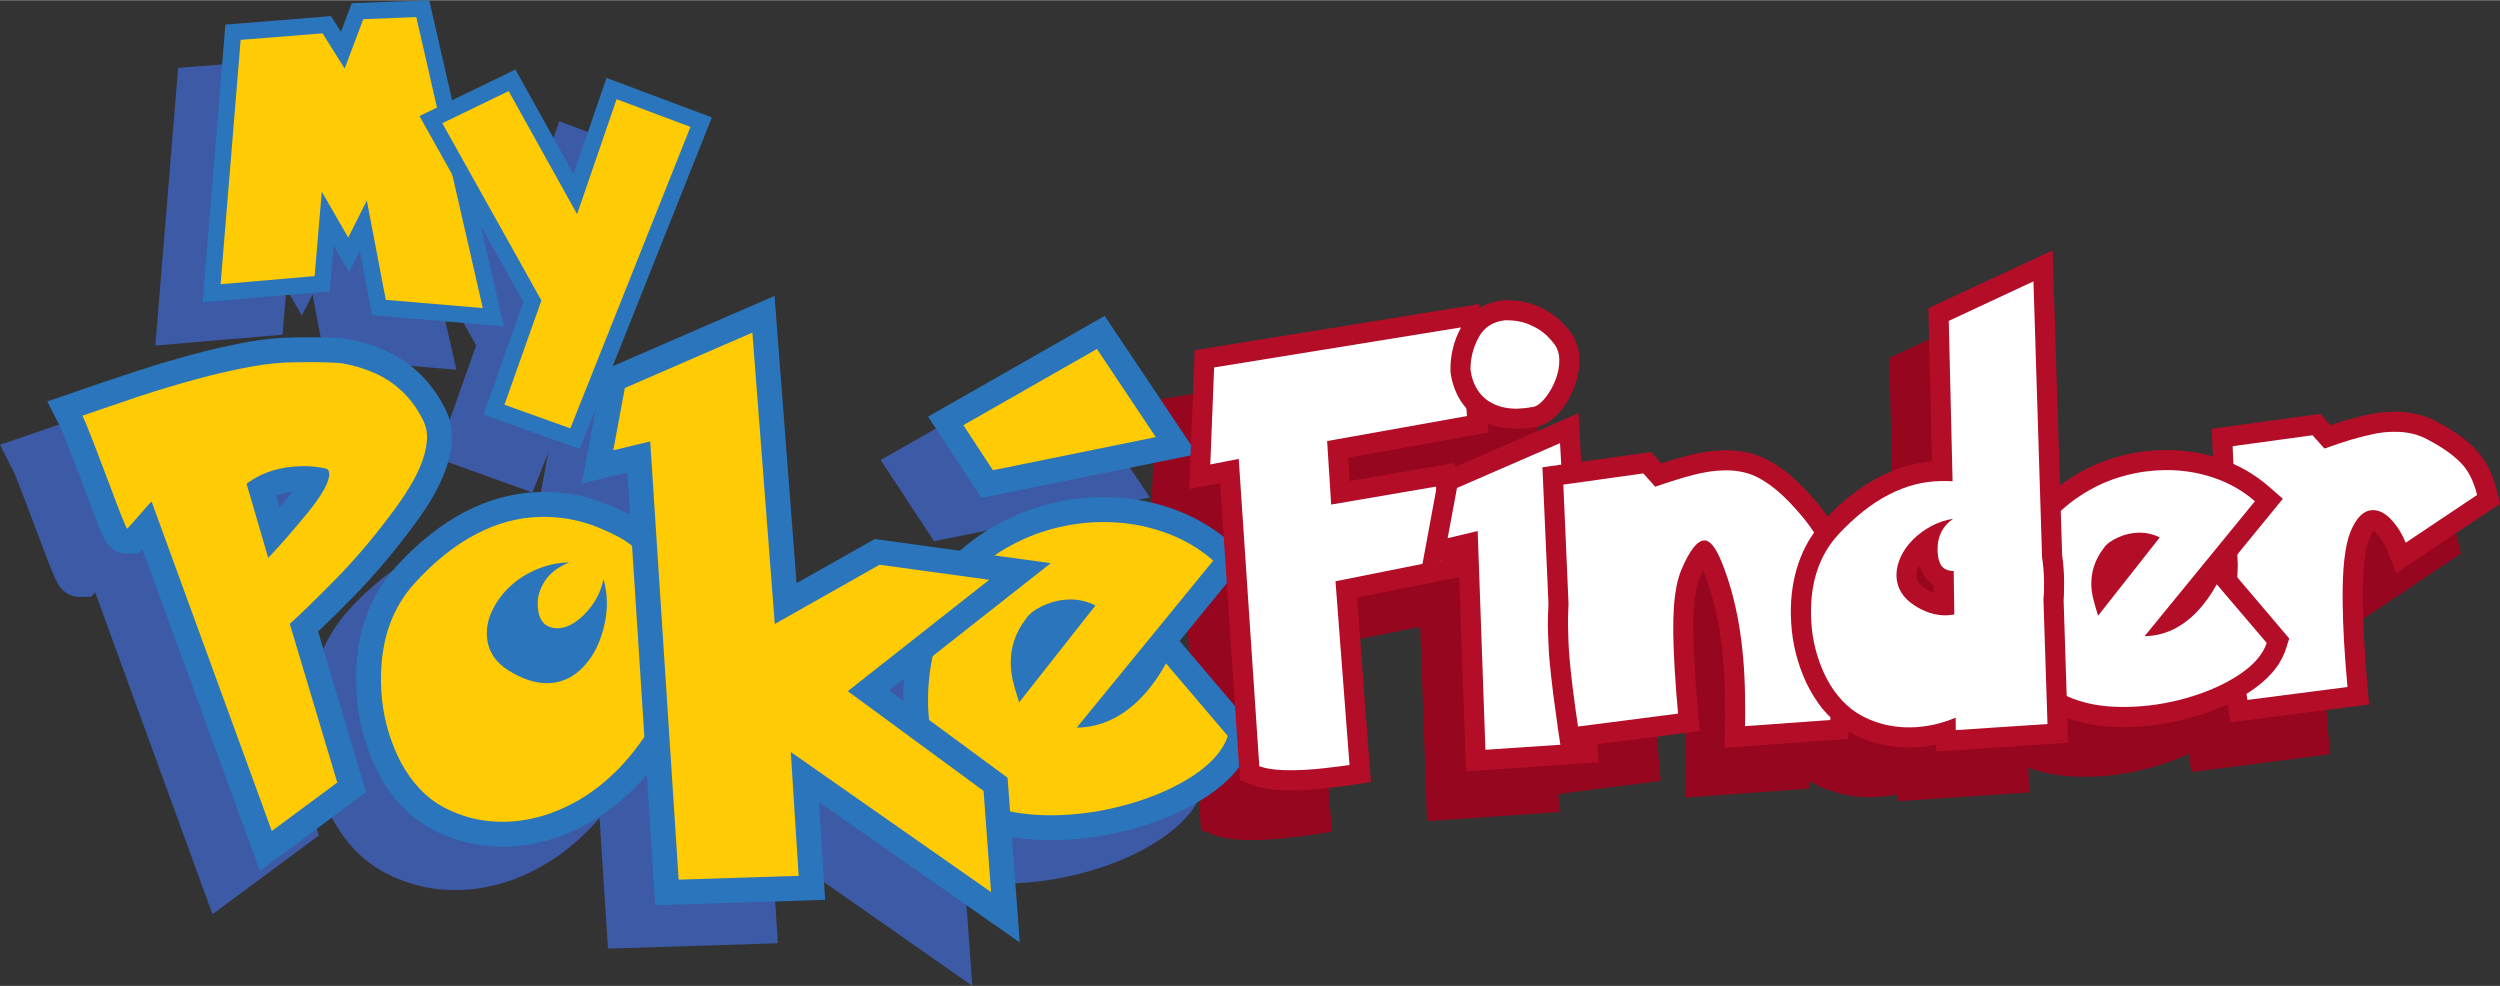 <?xml version="1.0" encoding="UTF-8"?>
<!DOCTYPE svg PUBLIC "-//W3C//DTD SVG 1.0//EN" "http://www.w3.org/TR/2001/REC-SVG-20010904/DTD/svg10.dtd">
<!-- Creator: CorelDRAW 2020 (64 Bit) -->
<svg xmlns="http://www.w3.org/2000/svg" xml:space="preserve" width="900px" height="355px" version="1.0" shape-rendering="geometricPrecision" text-rendering="geometricPrecision" image-rendering="optimizeQuality" fill-rule="evenodd" clip-rule="evenodd"
viewBox="0 0 20309 8007"
 xmlns:xlink="http://www.w3.org/1999/xlink"
 xmlns:xodm="http://www.corel.com/coreldraw/odm/2003">
 <rect x="0" y="0" width="20309" height="8007" fill="#333333" stroke="none"/>
 <g id="Camada_x0020_1">
  <path fill="#3C5AA6" fill-rule="nonzero" d="M1560 541l745 -59 81 127 87 -233 630 -24 605 2650 -1070 -91 -99 -521 -87 172 -125 -218 -32 373 -1033 88 185 -2255 113 -9zm606 220l-471 37 -141 1714 494 -42 85 -1000 304 529 216 -430 209 1092 505 43 -475 -2077 -232 9 -213 568 -281 -443z"/>
  <path fill="#3C5AA6" fill-rule="nonzero" d="M1571 674l664 -53 181 286 151 -401 430 -16 541 2363 -788 -67 -154 -807 -152 301 -214 -373 -59 687 -763 65 163 -1985z"/>
  <path fill="#3C5AA6" fill-rule="nonzero" d="M3151 1231l652 -316 472 849 268 -781 856 321 -1074 2695 -781 -281 324 -914 -845 -1511 128 -62zm542 34l-299 145 766 1369 -276 778 289 104 878 -2203 -345 -129 -373 1088 -640 -1152z"/>
  <path fill="#3C5AA6" fill-rule="nonzero" d="M3209 1351l539 -261 556 1000 321 -934 600 225 -976 2449 -535 -192 300 -846 -805 -1441z"/>
  <path fill="#3C5AA6" fill-rule="nonzero" d="M220 3536l240 -82c93,-32 172,-59 226,-77 71,-23 147,-47 228,-72 64,-19 145,-42 241,-68 85,-24 166,-44 243,-62 89,-20 168,-36 237,-48l0 0c62,-11 124,-20 188,-26l1 0c63,-6 127,-9 192,-10 102,-1 186,-1 253,1 74,2 131,6 170,12l5 1c58,11 111,24 161,39 50,16 101,36 152,59l1 1c54,25 104,53 149,85 45,31 89,68 131,110l2 1c42,43 80,88 113,135l0 1c33,48 63,99 89,154l1 4c14,30 24,62 32,94 7,33 11,67 12,102 1,106 -24,219 -76,340 -46,108 -115,225 -207,350 -84,116 -169,225 -254,327 -86,103 -174,199 -262,289 -83,84 -155,156 -217,216l-71 68 390 1305 -864 640 -953 -2615 -33 36 -88 1c-89,1 -155,-45 -198,-138 -12,-25 -23,-51 -34,-77 -12,-31 -26,-67 -42,-107 -13,-36 -31,-83 -53,-141l-131 -345c-27,-71 -45,-118 -56,-145 -15,-37 -26,-62 -33,-76l-105 -207 220 -75zm370 301l-35 12c54,140 109,282 161,423 40,-31 84,-47 129,-48l144 -3 932 2557 200 -148 -382 -1277 96 -86c38,-33 89,-81 154,-145 60,-58 130,-128 210,-210 79,-79 159,-168 240,-264 79,-95 158,-196 238,-306 73,-100 127,-191 162,-272 30,-70 44,-128 44,-175 0,-6 -1,-12 -3,-18 -1,-5 -2,-10 -4,-15 -17,-35 -35,-67 -55,-96l-1 0c-21,-30 -43,-56 -66,-80 -23,-23 -50,-45 -79,-65 -29,-20 -58,-37 -86,-50 -32,-15 -67,-28 -105,-40 -37,-12 -74,-21 -109,-28 -23,-3 -62,-6 -117,-7 -63,-2 -142,-2 -237,-1 -53,1 -107,3 -160,8 -52,5 -103,12 -154,22l-1 1c-80,14 -153,29 -220,44 -76,17 -151,36 -225,56 -64,18 -142,40 -231,67 -71,22 -144,45 -217,69 -91,30 -162,54 -223,75zm1268 540l28 97 64 -76c15,-19 29,-36 42,-53 -37,5 -73,12 -106,23 -10,3 -19,6 -28,9zm-257 562l-215 -736 111 -84c80,-61 170,-107 268,-138 94,-29 196,-44 307,-46 39,0 77,1 113,5 34,3 70,9 106,16l0 -1c66,12 117,44 154,95l0 1c31,42 47,91 48,147 0,69 -24,147 -72,233 -38,67 -91,142 -158,224l-1 1c-55,67 -113,135 -174,205 -55,63 -104,117 -147,162l-242 252 -98 -336z"/>
  <path fill="#3C5AA6" fill-rule="nonzero" d="M285 3727c165,-56 320,-109 465,-157 145,-49 298,-95 458,-139 161,-44 315,-79 462,-105 114,-21 230,-32 349,-33 198,-3 328,1 390,11 93,17 181,45 264,83 83,39 158,91 224,156 65,65 119,143 162,233 16,37 25,75 26,117 2,153 -80,342 -244,568 -165,227 -331,424 -498,593 -166,170 -291,290 -373,364l385 1289 -531 394 -976 -2675c-3,0 -16,13 -39,39 -23,26 -53,61 -89,102 -38,43 -61,68 -70,78 -4,0 -18,-29 -41,-87 -24,-59 -55,-140 -94,-244 -39,-104 -83,-220 -131,-347 -49,-128 -82,-207 -99,-240zm1334 553l176 603c84,-88 187,-206 311,-356 124,-151 185,-260 185,-327 -1,-26 -11,-41 -34,-45 -62,-12 -122,-19 -182,-18 -181,2 -333,50 -456,143z"/>
  <path fill="#3C5AA6" fill-rule="nonzero" d="M4729 4530c62,32 120,71 172,116 22,20 44,40 65,62l331 -4 -252 103c36,52 68,106 94,163 28,61 51,124 68,190 17,61 30,126 39,193 8,64 13,131 14,200 1,58 -1,111 -4,161 -4,52 -10,105 -19,159 -8,51 -17,100 -29,146 -12,52 -26,99 -40,140 -15,43 -32,86 -52,128 -20,41 -41,78 -64,113l0 0c-46,72 -94,138 -143,198 -49,60 -102,118 -158,172 -55,53 -110,101 -166,143 -56,44 -114,82 -174,116 -57,33 -115,62 -172,86 -58,25 -117,46 -176,62 -60,17 -118,29 -174,38 -56,8 -114,12 -175,13 -72,1 -140,-3 -203,-13 -65,-10 -129,-26 -194,-47 -63,-20 -121,-45 -176,-73 -55,-28 -107,-61 -155,-99l-3 -2c-77,-62 -144,-134 -203,-215l1 -1c-58,-80 -107,-170 -148,-270 -40,-97 -71,-197 -92,-301 -20,-103 -31,-208 -33,-316 -2,-189 23,-360 76,-515 55,-160 139,-302 251,-425 86,-94 175,-178 269,-253l0 0c92,-74 188,-137 287,-189 100,-52 202,-92 305,-119 104,-27 210,-41 317,-43 65,-1 126,2 183,9 61,7 121,18 178,33l0 0c24,7 48,14 72,21l35 -167 61 201 9 4c60,24 120,51 178,82zm42 610c-12,-28 -27,-54 -42,-79 4,18 7,37 10,55 5,37 8,79 9,125 1,64 -5,127 -16,189 -12,64 -29,126 -52,187l0 1c-25,66 -56,126 -93,181 -38,57 -82,107 -132,151 -56,49 -116,87 -181,112 -64,26 -134,39 -208,40 -71,1 -144,-10 -216,-34 -69,-22 -138,-54 -206,-97l0 0c-87,-54 -154,-121 -201,-198 -48,-82 -73,-172 -74,-272 -1,-53 5,-105 17,-154 13,-51 32,-100 57,-147 22,-44 49,-86 80,-127l1 0c31,-41 66,-78 103,-113 39,-35 81,-68 128,-97 44,-28 93,-53 146,-75l0 -1c34,-14 67,-26 102,-36 -69,2 -137,12 -206,30 -73,20 -147,48 -219,86 -73,39 -148,88 -222,148l-1 -1c-72,58 -146,128 -220,209l-1 1c-75,82 -130,176 -167,282 -38,113 -56,239 -55,380 1,83 10,164 25,242 16,77 39,152 69,226 30,72 64,134 103,189l1 0c39,54 81,99 128,137 26,20 55,38 88,56 35,17 74,33 116,47l2 1c39,13 82,23 127,30 47,7 93,11 138,10 37,0 78,-4 121,-10 43,-7 85,-15 125,-27 41,-11 83,-26 126,-44 43,-19 87,-41 131,-66 42,-24 85,-52 128,-85 44,-34 87,-71 129,-112l1 -1c41,-39 82,-85 124,-136 41,-52 81,-107 119,-165l2 -2c13,-18 25,-39 36,-63 11,-23 23,-52 34,-85l0 -1c13,-36 23,-71 31,-103 9,-38 16,-76 22,-115l0 -1c6,-39 11,-79 14,-121 3,-46 5,-89 4,-130 -1,-50 -4,-100 -11,-150 -6,-47 -16,-95 -29,-143 -12,-44 -27,-86 -45,-124zm-546 53c20,-22 37,-44 51,-67 -11,6 -21,13 -30,20 -15,10 -26,22 -33,33 -11,16 -18,30 -22,43l-1 4c11,-9 22,-20 35,-33zm-46 461c-10,1 -20,2 -31,2 -38,0 -74,-4 -108,-14 -37,-10 -71,-25 -102,-45l-10 -7 -5 -4c-50,-39 -88,-91 -112,-156 -4,-12 -8,-25 -12,-37 -9,18 -16,36 -20,52 -4,18 -7,36 -6,51 0,27 6,50 17,69 14,22 36,43 67,62l1 0c41,26 80,45 115,56 32,11 61,16 88,15 23,0 45,-4 66,-13 18,-7 36,-17 52,-31z"/>
  <path fill="#3C5AA6" fill-rule="nonzero" d="M4635 4709c98,51 178,120 240,207 62,88 107,186 137,296 29,109 44,224 46,343 1,99 -5,193 -20,285 -14,92 -35,176 -61,253 -27,77 -58,143 -94,196 -85,130 -175,242 -273,336 -97,94 -196,170 -298,228 -102,58 -203,101 -303,129 -100,28 -199,43 -298,44 -116,1 -227,-15 -332,-50 -105,-35 -195,-81 -269,-139 -123,-100 -220,-235 -291,-406 -70,-170 -106,-351 -109,-542 -4,-330 87,-597 275,-802 160,-175 327,-308 500,-399 172,-90 349,-137 531,-139 107,-1 209,11 308,36 98,25 202,67 311,124zm-117 346c-22,105 -71,197 -147,277 -76,80 -151,121 -225,122 -36,0 -69,-9 -98,-28 -42,-32 -63,-89 -64,-171 -1,-63 19,-125 60,-188 41,-62 106,-111 196,-148 -90,1 -178,20 -261,55 -84,35 -155,80 -215,135 -59,54 -107,116 -141,184 -36,69 -53,137 -52,205 1,127 61,228 180,301 110,69 215,102 313,101 97,-1 182,-35 257,-101 74,-65 131,-149 169,-252 38,-103 57,-204 56,-303 -1,-69 -10,-132 -28,-189z"/>
  <path fill="#3C5AA6" fill-rule="nonzero" d="M9242 5609l575 676 -35 107c-27,83 -73,162 -137,236 -59,68 -133,131 -222,190l0 0c-85,56 -175,105 -271,148 -96,42 -200,80 -310,111 -110,31 -221,55 -333,72 -107,16 -218,25 -332,26 -101,2 -196,-4 -285,-16 -94,-13 -182,-32 -264,-59 -88,-29 -166,-65 -235,-110 -73,-47 -137,-103 -189,-169 -83,-102 -146,-218 -188,-348 -40,-125 -62,-263 -63,-413 -2,-117 7,-231 26,-343 19,-111 49,-223 89,-335l0 -1c40,-111 82,-205 125,-283 48,-88 100,-159 156,-213 57,-55 114,-105 173,-149l1 0c61,-45 124,-86 191,-123 66,-37 132,-68 200,-96 68,-27 138,-50 208,-69 71,-18 142,-33 216,-43 71,-9 145,-15 221,-16 97,-1 193,6 287,20 96,15 188,38 276,68 90,30 175,68 256,114 82,47 158,100 226,160l148 128 -553 678 43 52zm104 746l-239 -281c-23,27 -46,53 -70,79l0 0c-44,47 -92,89 -142,127 -52,38 -106,70 -161,97l-1 1c-57,27 -117,48 -179,63 -60,14 -123,21 -189,22l-433 6 1247 -1526c-58,-33 -120,-60 -187,-83 -69,-24 -139,-41 -208,-52 -72,-11 -145,-16 -221,-15 -56,1 -114,5 -171,13 -56,8 -111,19 -167,33 -54,15 -108,33 -161,54 -53,21 -104,46 -154,73 -50,28 -99,60 -146,95l1 0c-48,36 -93,74 -134,114 -26,25 -54,65 -83,117 -34,62 -68,138 -100,227 -31,87 -55,175 -70,266l0 1c-15,91 -23,180 -21,269 1,109 16,207 44,295 27,82 65,154 117,216l1 2c25,31 56,58 92,82 41,26 88,48 142,65l1 0c60,20 124,34 191,43 72,10 148,14 228,13 89,-1 182,-9 278,-23 92,-14 186,-34 280,-61 93,-26 179,-57 258,-92 79,-35 149,-73 211,-114l0 0c59,-39 105,-78 139,-117l7 -9zm-888 -1321c49,12 98,30 146,53l224 111 -1011 1284 -116 -365c-12,-37 -22,-72 -31,-105 -7,-23 -15,-54 -23,-89l-1 -1c-7,-29 -12,-59 -16,-89 -3,-26 -5,-57 -5,-92 -1,-89 12,-174 39,-256 27,-79 67,-154 119,-224 26,-38 61,-73 103,-104l0 -1c34,-26 77,-50 126,-73l0 0c45,-20 93,-36 144,-48 49,-10 99,-16 150,-17 53,0 104,5 152,16zm-1116 -1406l1248 -711 751 1122 -1753 356 -434 -660 188 -107zm1121 -174l-734 419 47 72 894 -182 -207 -309z"/>
  <path fill="#3C5AA6" fill-rule="nonzero" d="M9088 5739l502 590c-38,116 -131,223 -278,320 -147,97 -322,175 -526,233 -203,58 -407,89 -611,91 -181,3 -342,-19 -484,-66 -142,-45 -252,-116 -330,-212 -135,-165 -203,-378 -206,-638 -3,-205 31,-407 103,-607 72,-200 150,-340 232,-420 98,-96 206,-176 322,-240 116,-65 236,-113 362,-146 125,-33 254,-51 387,-53 174,-2 339,24 496,77 157,53 296,132 414,236l-1109 1357c101,-1 195,-23 284,-66 89,-43 171,-103 245,-181 74,-78 140,-170 197,-275zm-574 -470c-67,-34 -136,-50 -205,-49 -75,1 -146,17 -214,48 -69,31 -117,67 -146,109 -83,110 -124,231 -122,362 0,48 6,93 16,137 10,44 27,104 51,180l620 -787zm-1073 -1465l1085 -619 479 716 -1323 269 -241 -366z"/>
  <path fill="#3C5AA6" fill-rule="nonzero" d="M4611 3317l1297 -563 179 2333 634 -358 1431 196 -1315 1035 964 708 98 1339 -1631 -1141 51 795 -1380 43 -227 -3515 -371 89 172 -918 98 -43zm936 34l-676 294 -18 94 232 -55 233 3604 570 -18 -77 -1217 1622 1135 -22 -305 -1242 -913 983 -774 -352 -48 -1068 603 -185 -2400z"/>
  <path fill="#3C5AA6" fill-rule="nonzero" d="M4692 3502l1035 -450 183 2367 851 -481 891 123 -1149 904 1103 810 60 822 -1626 -1138 64 1006 -976 31 -230 -3559 -301 71 95 -506z"/>
  <path fill="#96061E" fill-rule="nonzero" d="M9749 6637l-154 -2312 -251 49 44 -1127 2313 -375 73 1044 -1138 204 12 189 850 -146 76 920 -867 173 113 1498 -149 24c-35,5 -62,9 -85,12l-121 14c-48,6 -96,10 -142,13 -42,3 -86,5 -133,5 -72,1 -132,-2 -183,-8 -60,-7 -111,-19 -154,-36l-97 -38 -7 -103zm160 -2518l159 2373c35,3 75,4 118,4 32,-1 71,-2 116,-5 39,-3 81,-7 125,-12l44 -5 -113 -1482 865 -173 -22 -273 -856 147 -54 -843 1136 -203 -28 -395 -1695 275 -18 448 211 -41 12 185z"/>
  <path fill="#96061E" fill-rule="nonzero" d="M9913 6626l-167 -2496 -231 45 31 -788 2004 -325 50 719 -1136 204 33 516 852 -146 50 596 -867 173 114 1492c-40,7 -106,15 -200,26 -94,10 -180,16 -258,17 -124,2 -216,-10 -275,-33z"/>
  <path fill="#96061E" fill-rule="nonzero" d="M12507 6606l-914 62 -62 -1746 -294 69 137 -740 1132 -492 162 2835 -161 12zm-600 -287l417 -29 -118 -2045 -543 235 -14 77 194 -46 64 1808zm0 -3478c51,-1 98,3 140,10l0 1c48,8 92,21 131,39 35,15 69,34 102,55 33,22 63,46 88,71 24,23 44,45 60,65 20,26 36,51 48,76l1 2c13,27 22,54 28,82 5,25 8,53 8,82 1,40 -3,79 -10,116 -7,36 -18,73 -34,112l0 1c-14,36 -30,69 -47,98 -17,31 -37,60 -59,87l-2 2c-25,30 -50,55 -75,74 -33,25 -69,42 -106,51l-11 3c-31,5 -59,9 -82,12 -26,3 -50,4 -73,5 -47,0 -92,-3 -133,-11 -46,-9 -88,-21 -127,-39 -41,-19 -78,-42 -111,-69 -33,-28 -62,-60 -87,-97 -24,-35 -43,-74 -58,-115 -15,-39 -25,-81 -31,-125l-1 -9 0 -11c-1,-62 6,-121 20,-178 14,-58 36,-114 65,-167l0 0c36,-65 83,-117 142,-155 58,-37 124,-60 199,-67l5 -1 10 0zm83 332l0 1c-23,-4 -46,-7 -70,-7 -20,3 -37,8 -49,16 -13,8 -24,21 -33,37l1 1c-17,29 -28,59 -36,88 -7,28 -10,56 -11,85 3,17 7,34 13,49 5,15 12,29 21,42l1 1c7,11 16,20 26,29 10,8 22,16 36,22 16,7 33,12 50,16 22,4 46,6 71,5 7,0 20,-1 40,-3l0 0c13,-2 28,-4 44,-6 4,-4 9,-9 14,-15 10,-13 20,-28 30,-45 11,-19 20,-38 28,-58 7,-17 12,-35 16,-54 3,-18 5,-34 5,-49 0,-5 -1,-12 -2,-18l-3 -10c-1,-3 -5,-7 -10,-14 -9,-11 -20,-23 -33,-36l-2 -2c-11,-11 -23,-21 -36,-29 -14,-9 -32,-19 -55,-29 -17,-8 -36,-13 -56,-17z"/>
  <path fill="#96061E" fill-rule="nonzero" d="M12496 6442l-746 51 -63 -1777 -244 58 75 -408 838 -364 140 2440zm-587 -3438c78,-1 146,11 203,36 58,26 104,56 141,93 37,36 63,68 76,96 14,30 21,62 21,97 1,55 -10,110 -32,166 -23,56 -51,104 -83,144 -33,40 -64,64 -93,71 -58,10 -101,14 -130,14 -73,1 -136,-10 -191,-35 -54,-25 -98,-61 -130,-109 -33,-48 -53,-105 -62,-170 -1,-94 21,-182 66,-265 44,-82 116,-128 214,-138z"/>
  <path fill="#96061E" fill-rule="nonzero" d="M19897 4558l-747 500 -75 -186c-13,-30 -26,-56 -39,-77 -13,-21 -29,-41 -47,-60 -8,-9 -16,-16 -22,-21 -12,14 -25,37 -38,69 -17,41 -30,102 -39,183l0 1c-10,92 -15,203 -13,332 1,92 5,196 12,312 6,115 15,234 26,357l14 157 -1127 145 -24 -158c-25,-168 -45,-332 -60,-493 -14,-156 -22,-303 -24,-441 0,-24 0,-53 1,-85 1,-32 2,-66 3,-99l-48 -1109 883 -121 81 91 10 -3 0 1c48,-16 83,-27 108,-35 27,-8 61,-17 102,-28 41,-10 74,-18 97,-23 33,-6 65,-11 97,-15 32,-3 65,-5 100,-6 137,-2 260,29 368,91 59,31 112,63 160,98 50,35 93,71 130,109 43,42 80,94 110,153 29,56 52,118 69,187l27 111 -95 63zm-615 19l329 -221 -5 -10c-14,-28 -31,-52 -50,-71l-1 -1c-25,-24 -54,-49 -88,-73 -36,-26 -78,-51 -125,-77l-5 -3c-57,-33 -126,-50 -205,-49 -20,1 -43,2 -68,5 -22,2 -44,6 -67,11l-2 0c-34,7 -60,13 -81,18 -20,6 -50,14 -88,26 -42,12 -75,22 -100,31l0 0c-47,16 -82,28 -105,36l-104 37 -112 -125 -416 57 36 826 0 7c-2,41 -3,74 -4,100 -1,29 -1,54 0,73 1,129 9,268 22,416 9,98 21,203 36,315l498 -64c-6,-75 -11,-146 -15,-212 -6,-113 -10,-222 -11,-326 -2,-146 2,-270 14,-372 12,-112 33,-203 62,-273l0 -1c33,-78 72,-140 119,-185 61,-58 132,-88 211,-89 53,-1 104,11 152,36 42,22 81,52 118,92 19,20 38,42 55,66z"/>
  <path fill="#96061E" fill-rule="nonzero" d="M19806 4423l-580 388c-30,-74 -69,-136 -118,-188 -48,-52 -98,-78 -149,-77 -73,1 -133,59 -181,174 -46,112 -68,305 -64,581 2,193 15,421 39,682l-813 105c-52,-341 -79,-645 -83,-912 0,-44 1,-105 5,-182l-43 -967 650 -89 97 107c76,-27 148,-51 213,-70 65,-20 127,-36 184,-47 57,-12 113,-18 167,-19 109,-1 206,23 289,71 106,57 190,117 252,179 62,62 107,150 135,264z"/>
  <path fill="#96061E" fill-rule="nonzero" d="M17816 5043l464 546 -28 87c-22,67 -59,131 -111,190 -47,55 -107,106 -179,154l0 0c-69,45 -142,85 -219,119l0 0c-81,35 -164,65 -251,90l0 0c-90,25 -179,45 -268,58 -87,13 -177,20 -268,21 -82,1 -159,-3 -231,-13 -76,-10 -147,-26 -213,-48 -71,-23 -134,-52 -190,-88 -59,-38 -110,-84 -153,-137 -67,-82 -117,-176 -151,-281 -33,-101 -50,-212 -52,-334 -1,-94 6,-186 22,-276 15,-90 39,-181 72,-271l0 -1c32,-89 66,-166 100,-229 39,-71 81,-128 127,-172 45,-44 92,-85 139,-120 48,-36 100,-69 155,-99 53,-30 107,-56 162,-78 55,-22 111,-41 168,-56 57,-15 115,-26 174,-34 58,-8 117,-12 179,-13 79,-1 156,4 232,16 77,12 152,30 223,54 72,25 141,56 207,93 66,38 127,81 183,129l119 104 -447 547 35 42zm84 603l-194 -228c-18,22 -36,44 -56,64l0 1c-36,37 -74,72 -115,102 -41,31 -85,57 -130,79l-1 0c-46,22 -94,39 -144,51 -48,11 -99,17 -153,18l-349 4 1006 -1232c-46,-26 -96,-49 -150,-67 -56,-19 -112,-33 -168,-42 -58,-9 -118,-13 -179,-12 -45,1 -92,4 -138,11 -45,6 -90,15 -135,26 -44,12 -87,26 -130,43 -42,18 -84,38 -124,60 -39,22 -78,47 -118,76 -38,29 -75,60 -108,92 -21,21 -43,53 -67,95 -27,50 -54,111 -80,183 -26,70 -45,142 -57,215l0 1c-13,73 -18,146 -17,217 1,88 13,168 36,238 21,67 52,125 94,175l1 2c20,25 45,47 74,66 33,21 72,38 115,52l0 0c49,16 101,28 155,35 58,8 120,12 184,11 72,-1 147,-7 224,-19 76,-11 152,-27 227,-49 77,-22 147,-47 208,-74l0 0c64,-29 121,-59 171,-92l0 -1c47,-31 85,-63 112,-94l6 -7zm-717 -1067c39,9 78,23 117,43l181 89 -817 1037 -93 -295c-9,-29 -18,-58 -26,-84 -8,-29 -14,-53 -19,-72 -5,-23 -9,-48 -12,-73 -3,-21 -4,-46 -5,-74 -1,-72 10,-141 32,-207 22,-64 54,-124 96,-181 21,-31 49,-59 83,-84l0 -1c29,-21 63,-41 102,-59 36,-16 75,-29 116,-38 40,-9 81,-14 122,-14 42,-1 83,4 123,13z"/>
  <path fill="#96061E" fill-rule="nonzero" d="M17691 5148l406 477c-31,93 -106,180 -225,259 -119,78 -260,141 -424,188 -165,46 -330,71 -494,73 -146,2 -276,-16 -391,-53 -115,-37 -204,-94 -266,-172 -110,-133 -165,-305 -168,-515 -2,-165 26,-329 84,-490 59,-162 121,-275 187,-340 80,-77 167,-142 260,-194 94,-52 191,-91 293,-118 101,-26 205,-41 313,-42 140,-2 273,19 400,62 127,43 239,107 335,190l-896 1097c81,-1 157,-19 229,-53 72,-35 138,-84 198,-147 60,-63 113,-137 159,-222zm-463 -380c-55,-27 -110,-40 -166,-39 -60,1 -118,13 -173,38 -55,25 -95,55 -117,88 -68,90 -101,187 -100,293 1,39 5,76 14,111 8,35 22,84 41,145l501 -636z"/>
  <path fill="#96061E" fill-rule="nonzero" d="M13179 4167l71 -23c52,-16 103,-31 153,-44 52,-13 101,-23 147,-29 48,-7 96,-11 145,-11 68,-1 132,6 192,20 61,14 119,37 174,67 61,34 122,78 184,133 59,51 120,114 183,188 65,75 117,148 158,219 44,76 76,150 94,223l0 0c31,121 56,236 72,345 17,110 27,212 28,307 0,52 0,103 -3,153 -3,52 -7,105 -12,159l0 0c-5,48 -13,109 -22,183 -10,77 -20,149 -30,217l-19 131 -1001 72 3 -178c1,-29 1,-64 1,-104l-1 -130c-3,-206 -19,-397 -50,-575 -30,-167 -72,-320 -127,-457 -8,18 -17,38 -27,60l1 1c-7,17 -13,32 -17,46 -5,19 -10,37 -14,56l1 0c-5,25 -9,48 -12,69 -2,21 -5,47 -7,79 -2,33 -4,64 -4,93 -1,35 -1,73 0,113 1,79 4,174 11,285 6,111 15,227 26,349l14 157 -1127 145 -24 -158 -20 -147c-9,-62 -16,-113 -20,-147l0 0c-7,-54 -12,-101 -17,-141 -3,-33 -8,-78 -13,-132l0 -1c-3,-37 -6,-81 -8,-133 -2,-43 -4,-91 -5,-143 0,-23 0,-50 1,-81 1,-33 2,-65 4,-99l-49 -1107 883 -123 83 93zm167 289c-51,16 -105,34 -163,54l-103 36 -111 -124 -417 58 37 824 -1 7c-2,41 -3,74 -4,99 0,29 0,52 0,70 0,42 2,86 4,131 2,36 4,78 8,123l0 0c2,28 6,68 12,124l0 0c6,49 11,94 16,135l1 1c7,54 12,95 16,127l498 -64c-6,-73 -11,-141 -14,-203 -7,-108 -11,-208 -12,-301 0,-43 0,-84 1,-122 0,-44 2,-80 4,-109 2,-30 5,-63 10,-98 4,-35 9,-64 13,-89l1 -1c6,-31 13,-59 21,-85 8,-30 17,-56 26,-78l2 -2c39,-93 79,-166 119,-217 63,-81 135,-122 217,-123 74,-1 140,32 196,101 32,39 63,95 94,167l1 2c66,161 116,340 150,535 33,190 51,399 54,627l1 64 385 -27 11 -83c8,-60 15,-119 21,-175 5,-49 9,-96 11,-141 2,-47 3,-91 3,-133 -1,-79 -9,-167 -24,-261 -15,-97 -37,-202 -67,-315l0 -1c-11,-43 -31,-89 -59,-138 -31,-54 -73,-111 -124,-170 -51,-61 -102,-112 -151,-155 -45,-40 -87,-71 -125,-92l-2 -1c-27,-16 -57,-27 -90,-35 -36,-8 -74,-12 -114,-12 -31,1 -66,3 -103,9 -37,5 -75,12 -111,22 -38,9 -85,23 -138,39z"/>
  <path fill="#96061E" fill-rule="nonzero" d="M13129 4356c121,-42 227,-75 315,-98 88,-22 172,-34 253,-35 108,-1 203,21 285,68 99,54 207,149 322,283 116,135 188,260 217,375 61,235 93,440 96,615 1,93 -4,190 -15,293 -11,102 -28,234 -51,394l-692 50c1,-55 1,-134 0,-238 -5,-433 -69,-801 -193,-1103 -47,-113 -93,-169 -137,-168 -58,0 -120,80 -188,240 -16,39 -29,84 -39,134 -10,49 -17,105 -21,167 -4,62 -6,135 -5,219 3,170 15,386 39,647l-813 105c-14,-97 -28,-194 -40,-290 -12,-96 -22,-185 -29,-267 -7,-82 -11,-170 -12,-265 -1,-41 1,-100 4,-178l-42 -965 649 -91 97 108z"/>
  <path fill="#96061E" fill-rule="nonzero" d="M15407 4483c11,-3 21,-7 32,-10 -54,2 -109,10 -163,24l-1 0c-58,16 -117,39 -177,70 -60,32 -121,72 -180,119 -62,49 -122,105 -181,169 -61,66 -105,142 -135,228 -31,91 -46,193 -44,307 1,67 7,132 20,195 13,62 31,123 56,183 23,58 51,108 83,152 30,43 65,80 104,111 20,16 45,31 72,46 29,15 60,28 93,39l0 0c31,11 65,18 102,24 38,5 76,8 113,7 49,0 100,-6 152,-17 52,-11 103,-28 153,-49l224 -95 2 172 416 -27 -28 -871 1 -10c1,-14 2,-30 3,-47 1,-22 1,-47 0,-75 0,-28 -1,-58 -4,-92 -3,-32 -6,-58 -9,-80l-2 -10 -15 -504 -453 310c-19,13 -33,28 -42,44 -9,19 -13,41 -13,69l1 12 128 -2 9 656 -138 24c-16,3 -32,5 -47,7 -15,1 -30,2 -46,2 -60,1 -120,-8 -180,-27 -56,-18 -112,-45 -166,-80l0 0c-69,-44 -123,-98 -160,-160 -40,-66 -60,-139 -61,-218 0,-38 4,-75 12,-112 8,-36 20,-72 37,-107 16,-36 34,-69 55,-99l1 1c21,-31 45,-60 72,-88l0 0c27,-27 57,-53 89,-77 30,-23 64,-44 100,-64l2 -1c36,-19 74,-36 113,-49zm-132 506l-3 6c-7,15 -12,29 -15,44 -3,12 -5,25 -4,36 0,20 5,38 14,54 11,18 30,36 56,53l2 1c23,16 46,28 68,37l0 -60c-6,-4 -13,-8 -19,-12 -42,-33 -73,-78 -92,-135 -3,-7 -5,-16 -7,-24zm436 -559l381 -51 -45 -1438 -368 171 32 1318zm-266 -1570l913 -425 77 2480c5,33 9,65 11,96 3,30 4,68 5,113 0,34 0,64 -1,88l0 1c0,25 -2,46 -3,63l37 1160 -1074 71 -1 -55c-66,14 -134,21 -204,22 -58,1 -113,-3 -164,-10 -52,-8 -105,-21 -157,-38l0 1c-51,-17 -98,-37 -142,-60 -43,-22 -85,-49 -125,-80l-2 -2c-61,-50 -115,-107 -163,-174 -47,-65 -87,-138 -120,-219 -32,-78 -57,-159 -74,-243 -17,-83 -26,-168 -27,-255 -2,-153 19,-291 61,-416 45,-130 113,-245 204,-344l1 -1c71,-76 143,-144 217,-203 76,-60 153,-110 232,-152 80,-42 163,-74 247,-96 61,-17 122,-27 185,-32l-30 -1245 97 -45z"/>
  <path fill="#96061E" fill-rule="nonzero" d="M15549 4617c-60,8 -120,28 -179,60 -59,32 -108,69 -150,111 -42,43 -74,89 -97,139 -23,51 -34,101 -34,150 2,100 50,181 146,243 84,55 170,82 256,81 17,0 40,-3 68,-8l-5 -352c-29,0 -56,-7 -79,-22 -34,-27 -51,-77 -52,-152 -1,-108 41,-192 126,-250zm-35 -1609l688 -320 70 2242c9,58 15,123 16,196 0,64 -1,111 -5,142l33 1015 -745 50 -1 -102c-121,52 -243,78 -367,80 -95,1 -184,-12 -268,-40 -84,-28 -156,-65 -217,-113 -100,-81 -178,-189 -235,-328 -57,-138 -86,-284 -88,-438 -4,-266 70,-482 221,-648 131,-140 266,-248 406,-321 140,-74 284,-111 430,-113 42,-1 72,0 93,2l-31 -1304z"/>
  <path fill="#2A75BB" fill-rule="nonzero" d="M1945 189l744 -60 81 128 87 -233 630 -24 606 2650 -1071 -92 -99 -520 -87 172 -125 -218 -32 373 -1033 88 185 -2255 114 -9zm605 220l-471 37 -141 1714 494 -42 85 -1000 304 529 217 -430 208 1092 505 43 -475 -2077 -232 9 -213 568 -281 -443z"/>
  <path fill="#FFCB05" fill-rule="nonzero" d="M1955 322l665 -53 180 286 151 -401 431 -17 540 2364 -788 -67 -154 -807 -151 301 -215 -373 -58 686 -764 66 163 -1985z"/>
  <path fill="#2A75BB" fill-rule="nonzero" d="M3535 879l652 -316 472 848 268 -780 856 321 -1074 2694 -781 -280 324 -914 -844 -1511 127 -62zm542 34l-299 145 766 1369 -276 778 289 104 878 -2203 -344 -129 -374 1087 -640 -1151z"/>
  <path fill="#FFCB05" fill-rule="nonzero" d="M3593 999l539 -261 556 1000 321 -934 600 225 -976 2449 -535 -192 300 -847 -805 -1440z"/>
  <path fill="#2A75BB" fill-rule="nonzero" d="M604 3184l240 -83c43,-14 113,-38 226,-75 88,-29 164,-53 228,-73 64,-19 145,-42 242,-69 85,-23 165,-43 242,-61 78,-17 157,-33 236,-48 62,-11 125,-20 190,-26 62,-6 127,-9 192,-10 103,-1 187,-1 253,1 74,2 131,6 171,12l4 1c58,11 112,24 161,39 50,16 101,36 152,59l2 1c51,24 101,52 148,85l0 -1c46,32 90,69 132,111l1 1c41,41 79,87 113,136 34,48 63,99 89,154l1 3c14,31 25,62 32,95l0 1c7,32 11,66 12,101 1,106 -24,219 -76,339 -46,109 -115,226 -206,351 -84,116 -169,225 -255,327 -86,103 -173,199 -262,289 -82,84 -155,156 -217,216l-71 68 390 1305 -863 640 -954 -2614 -32 35 -89 1c-89,1 -155,-45 -198,-138 -12,-25 -23,-51 -33,-77l0 0c-20,-52 -35,-87 -42,-107 -14,-36 -32,-83 -53,-142l-131 -344c-28,-72 -46,-118 -57,-145 -15,-37 -26,-62 -33,-76l-105 -207 220 -75zm370 301l-35 12c55,140 109,282 161,423 40,-32 84,-48 129,-48l144 -3 932 2557 200 -149 -381 -1276 96 -86c37,-33 88,-81 153,-145 61,-59 131,-129 210,-210 79,-80 159,-168 240,-264 79,-95 159,-197 238,-306 73,-100 127,-191 162,-273 30,-69 44,-127 44,-174 0,-6 -1,-12 -2,-18 -1,-5 -3,-10 -5,-15 -17,-35 -35,-67 -56,-97 -19,-28 -41,-54 -65,-79 -24,-23 -50,-45 -79,-65l0 -1c-27,-19 -56,-35 -87,-50 -32,-14 -67,-28 -104,-39 -38,-12 -74,-21 -109,-28 -23,-3 -62,-6 -118,-7 -63,-2 -142,-2 -237,-1 -53,0 -106,3 -159,8l-1 0c-51,5 -102,12 -154,22l-1 0c-69,12 -142,27 -219,45 -76,17 -151,36 -225,56 -65,18 -143,40 -232,67 -88,27 -160,49 -217,68l-223 76zm1268 540l29 97 63 -76c15,-19 29,-37 42,-53 -37,4 -72,12 -106,23 -10,3 -19,6 -28,9zm-257 562l-215 -737 111 -84c80,-60 170,-106 268,-137 94,-29 197,-45 308,-46 38,0 76,1 112,5 35,3 70,9 106,16l0 -1c66,12 117,43 154,95l0 0c32,43 47,92 48,148 1,69 -23,147 -72,233 -38,67 -91,142 -158,224l0 1c-56,67 -114,135 -175,205 -55,63 -104,117 -147,162l-241 251 -99 -335z"/>
  <path fill="#FFCB05" fill-rule="nonzero" d="M670 3375c164,-56 319,-110 464,-158 145,-48 298,-94 459,-138 160,-44 314,-79 462,-105 113,-21 229,-32 348,-33 198,-3 328,1 390,11 93,17 181,45 264,83 83,38 158,91 224,156 65,65 119,143 162,233 16,37 25,75 26,116 2,154 -80,343 -244,569 -165,227 -331,424 -497,593 -167,169 -291,290 -374,364l386 1289 -532 394 -976 -2675c-3,0 -16,12 -39,39 -22,26 -53,60 -89,102 -37,43 -61,68 -70,78 -4,0 -18,-29 -41,-88 -24,-58 -55,-140 -93,-243 -39,-104 -84,-220 -132,-347 -49,-128 -82,-207 -98,-240zm1333 553l176 602c84,-87 188,-206 312,-356 123,-150 185,-260 184,-326 -1,-26 -11,-41 -34,-45 -61,-13 -122,-19 -182,-18 -180,2 -332,50 -456,143z"/>
  <path fill="#2A75BB" fill-rule="nonzero" d="M5113 4178c63,32 120,71 172,116 23,19 44,40 65,62l80 99c36,52 67,106 93,163 28,61 51,124 69,189 16,62 29,126 38,194 9,64 13,130 14,199 1,59 0,112 -4,161 -3,53 -10,106 -18,159 -9,52 -18,101 -29,147 -13,52 -26,99 -40,139 -16,44 -33,87 -53,129 -20,41 -41,78 -64,113l0 0c-44,68 -92,134 -144,198 -50,62 -103,120 -157,172 -55,53 -110,101 -165,143 -57,43 -114,82 -174,116l0 0c-56,32 -113,61 -173,86 -58,25 -116,45 -176,62 -60,17 -118,29 -174,37 -56,9 -114,13 -175,14 -72,1 -140,-4 -203,-13 -64,-10 -129,-26 -194,-47 -62,-20 -121,-45 -176,-73 -55,-28 -107,-62 -155,-99l-3 -2c-77,-62 -144,-134 -202,-215 -57,-79 -106,-169 -148,-271 -40,-97 -70,-197 -91,-301 -21,-103 -32,-208 -33,-316 -3,-189 22,-360 75,-515 55,-160 139,-302 252,-425 87,-96 176,-180 268,-253 92,-74 188,-137 287,-189 100,-52 202,-92 305,-119 104,-27 210,-42 317,-43 65,-1 126,2 183,9 61,7 121,18 178,32l1 1c23,6 47,13 71,21l97 34 8 3c61,25 120,52 178,83zm43 610c-13,-28 -27,-54 -43,-79 4,18 7,36 10,55 5,37 8,79 9,125 1,63 -5,127 -16,189 -12,64 -29,126 -51,186l-1 2c-25,65 -56,126 -93,181 -38,56 -82,107 -132,151 -55,49 -116,87 -180,112 -65,26 -135,39 -209,40 -71,1 -143,-10 -216,-34 -69,-22 -138,-55 -206,-97l0 0c-87,-54 -154,-121 -200,-198 -49,-82 -74,-172 -75,-272 -1,-53 5,-105 18,-155 12,-50 31,-99 56,-146 22,-43 49,-85 81,-127 31,-40 65,-78 104,-113 38,-35 81,-68 127,-97 44,-28 93,-53 146,-75l1 -1c33,-14 67,-26 101,-36 -68,2 -137,12 -205,30 -74,19 -147,48 -220,86 -73,39 -147,88 -222,147 -75,60 -148,130 -221,209l-1 1c-74,81 -130,175 -166,282 -39,113 -57,239 -55,380 1,83 9,163 25,242 15,77 38,152 69,226 28,70 63,132 103,189 39,54 81,99 128,137 26,20 55,38 89,55 34,18 73,34 115,48l2 1c39,13 82,23 127,30 48,7 94,10 138,10 37,-1 78,-4 122,-10 42,-7 84,-15 124,-27 41,-11 83,-26 126,-44 41,-18 85,-40 130,-66l1 0c43,-24 85,-53 128,-85 44,-34 87,-71 130,-112l0 -1c43,-42 85,-87 125,-136 39,-48 78,-103 118,-165l3 -2c12,-18 24,-39 36,-63 11,-24 22,-52 33,-85l0 -1c13,-36 23,-71 31,-103 9,-38 16,-76 23,-115l0 -1c6,-39 10,-79 13,-121 3,-46 5,-89 4,-130 0,-50 -4,-100 -11,-150 -6,-47 -16,-95 -29,-143 -12,-44 -26,-86 -44,-124z"/>
  <path fill="#FFCB05" fill-rule="nonzero" d="M5019 4357c98,51 178,120 240,207 62,87 108,186 137,296 29,109 45,224 46,343 2,99 -5,193 -20,285 -14,92 -35,176 -61,253 -26,77 -58,143 -94,196 -85,129 -175,242 -272,336 -98,94 -197,170 -299,228 -102,58 -203,101 -303,129 -100,28 -199,43 -298,44 -116,1 -227,-15 -331,-50 -106,-35 -195,-81 -269,-139 -124,-100 -220,-235 -291,-406 -70,-171 -107,-351 -109,-542 -5,-330 87,-597 274,-802 160,-176 327,-309 500,-399 172,-90 350,-137 531,-139 107,-1 209,11 308,36 99,25 203,67 311,124zm-116 346c-22,105 -71,197 -147,277 -76,80 -152,121 -226,122 -36,0 -69,-9 -98,-28 -42,-32 -63,-89 -64,-171 -1,-63 20,-126 60,-188 41,-62 106,-111 196,-148 -90,1 -177,20 -261,55 -83,35 -155,80 -214,135 -60,54 -107,116 -142,184 -36,69 -53,137 -52,205 1,127 61,228 180,301 110,69 215,102 313,101 97,-1 183,-35 258,-101 74,-66 130,-150 168,-252 38,-103 57,-204 56,-303 -1,-69 -10,-132 -27,-189z"/>
  <path fill="#2A75BB" fill-rule="nonzero" d="M9627 5257l575 676 -36 107c-27,83 -73,162 -137,236 -59,68 -133,131 -221,190l-1 0c-85,56 -175,105 -271,148 -96,42 -200,79 -310,111 -110,31 -221,55 -332,72 -108,16 -219,25 -332,26 -102,1 -197,-4 -286,-16 -94,-13 -182,-33 -263,-59 -88,-29 -167,-66 -236,-110 -73,-47 -136,-103 -189,-169 -83,-102 -146,-218 -188,-348 -40,-125 -61,-263 -63,-413 -2,-117 7,-231 26,-343 19,-111 49,-223 89,-335l0 -1c40,-111 82,-205 125,-284 48,-87 100,-158 156,-212 57,-56 115,-105 173,-149 60,-44 123,-85 192,-123 66,-37 133,-69 200,-96 68,-27 138,-50 209,-69 70,-18 142,-33 215,-43 71,-9 145,-15 221,-16 98,-1 193,6 287,20 96,15 188,37 276,67 90,31 176,69 256,115 83,47 158,100 227,160l148 128 -554 678 44 52zm103 746l-239 -282c-22,28 -46,54 -70,79l0 1c-44,47 -92,89 -142,126 -52,39 -105,71 -161,98l-1 1c-57,27 -117,48 -178,63 -60,14 -123,21 -190,22l-433 5 1247 -1525c-58,-33 -120,-61 -187,-83 -69,-24 -138,-41 -208,-52 -71,-11 -145,-16 -220,-15 -57,1 -115,5 -172,13 -56,8 -111,19 -166,33 -55,15 -109,32 -161,54 -53,21 -105,46 -155,73 -48,27 -97,59 -145,95 -48,36 -93,74 -134,114 -26,25 -54,64 -83,117 -34,62 -67,138 -100,227 -31,87 -54,175 -70,266l0 0c-15,91 -22,181 -21,270 1,109 16,207 44,295 27,81 66,154 117,216l1 2c25,31 56,58 93,81 40,27 88,48 141,66l1 0c60,19 124,34 192,43 72,10 147,14 227,13 89,-1 182,-9 278,-23 93,-14 186,-34 280,-61 93,-26 179,-57 258,-92 79,-35 149,-73 212,-114l-1 0c59,-39 105,-79 139,-118l7 -8zm-887 -1321c48,12 97,29 145,53l224 111 -1011 1283 -116 -364c-11,-37 -22,-72 -31,-105 -10,-35 -18,-65 -24,-89l0 -1c-7,-29 -12,-59 -16,-89 -3,-26 -5,-57 -5,-92 -1,-89 12,-175 40,-256 26,-79 66,-154 119,-224 26,-39 60,-74 102,-105l0 0c38,-28 80,-52 126,-73 45,-20 94,-36 144,-48 49,-10 99,-16 151,-17 52,-1 103,5 152,16zm-1117 -1406l1248 -712 751 1123 -1752 356 -434 -660 187 -107zm1121 -174l-734 419 47 72 894 -182 -207 -309z"/>
  <path fill="#FFCB05" fill-rule="nonzero" d="M9472 5387l502 590c-38,116 -131,222 -278,320 -147,97 -322,175 -526,233 -203,58 -407,89 -611,91 -180,2 -342,-19 -484,-66 -142,-46 -252,-116 -329,-213 -135,-164 -204,-377 -207,-637 -3,-205 32,-408 103,-607 73,-200 150,-340 232,-420 98,-96 206,-176 322,-240 116,-65 237,-113 362,-146 126,-33 254,-51 387,-53 174,-2 339,24 496,77 158,53 296,132 415,236l-1109 1357c100,-1 194,-24 283,-66 89,-43 171,-104 245,-182 74,-78 140,-169 197,-274zm-573 -470c-68,-34 -137,-50 -206,-49 -74,1 -146,17 -214,48 -69,31 -117,67 -145,109 -84,110 -125,231 -123,362 1,48 6,93 16,137 11,44 28,104 52,180l620 -787zm-1073 -1465l1085 -619 478 716 -1323 269 -240 -366z"/>
  <path fill="#B30D28" fill-rule="nonzero" d="M10066 6233l-154 -2311 -251 48 44 -1127 2313 -375 73 1044 -1138 204 12 189 850 -146 76 920 -867 173 113 1498 -149 24c-34,5 -62,9 -85,12l-121 14c-48,6 -96,10 -142,13 -42,3 -86,5 -133,5 -72,1 -132,-1 -183,-7 -59,-8 -111,-20 -154,-37l-97 -38 -7 -103zm160 -2518l159 2373c35,3 75,5 118,4 32,0 71,-2 116,-5 39,-3 81,-7 125,-12l44 -5 -113 -1482 866 -173 -23 -273 -856 147 -54 -843 1136 -203 -28 -395 -1695 275 -18 448 211 -41 12 185z"/>
  <path fill="white" fill-rule="nonzero" d="M10230 6222l-167 -2496 -231 45 31 -788 2004 -325 50 720 -1136 203 33 516 852 -146 50 596 -867 173 114 1493c-40,6 -106,14 -200,25 -94,11 -180,16 -258,17 -124,2 -216,-10 -275,-33z"/>
  <path fill="#B30D28" fill-rule="nonzero" d="M12824 6202l-914 62 -62 -1746 -294 70 137 -741 1132 -492 163 2836 -162 11zm-600 -287l417 -29 -118 -2045 -543 236 -14 76 194 -46 64 1808zm0 -3478c51,-1 98,3 140,10l0 1c48,9 92,22 131,39 35,15 69,34 102,55 33,22 63,46 88,71 24,24 44,45 60,66 20,25 36,50 48,75l1 2c13,27 22,55 28,82 5,26 8,53 8,83 1,39 -3,78 -10,115 -7,36 -18,73 -34,112l0 1c-14,36 -30,69 -47,98 -17,31 -37,60 -59,88l-2 1c-25,30 -50,55 -75,74 -33,25 -69,43 -106,52l-11 2c-32,5 -59,9 -83,12 -25,3 -49,4 -72,5 -47,0 -92,-3 -133,-11 -46,-8 -88,-21 -127,-39 -41,-18 -78,-41 -111,-69 -33,-28 -62,-60 -87,-97 -24,-35 -43,-73 -58,-115 -15,-39 -25,-81 -31,-125l-1 -9 0 -11c-1,-62 6,-121 20,-177 14,-59 36,-115 65,-167l0 0c36,-66 83,-117 142,-155 58,-38 124,-60 199,-68l5 -1 10 0zm83 332l0 1c-22,-4 -46,-6 -70,-7 -20,3 -37,8 -49,16 -13,9 -24,21 -33,37l1 1c-17,30 -28,59 -36,89 -7,27 -10,56 -11,84 3,18 7,34 13,49 5,15 12,29 21,42l1 1c7,11 16,20 26,29 10,9 22,16 36,22 16,7 33,13 50,16 22,4 46,6 72,5 7,0 20,-1 39,-3 13,-1 28,-3 44,-6 4,-4 9,-9 14,-15 10,-13 20,-28 30,-45 11,-19 20,-38 28,-58 7,-17 12,-35 16,-54 3,-18 5,-34 5,-48 0,-6 -1,-12 -2,-19l-3 -10c-1,-2 -5,-7 -10,-14 -9,-11 -20,-23 -33,-36l-2 -2c-11,-10 -23,-20 -36,-29 -14,-9 -32,-19 -55,-29 -17,-7 -36,-13 -56,-17z"/>
  <path fill="white" fill-rule="nonzero" d="M12813 6039l-746 50 -63 -1777 -244 58 76 -408 837 -364 140 2441zm-587 -3439c78,-1 146,11 203,37 58,25 104,55 141,92 37,37 63,69 76,96 14,30 21,63 21,98 1,54 -10,109 -32,165 -23,56 -50,104 -83,144 -33,40 -64,64 -93,71 -58,10 -101,14 -130,15 -73,1 -136,-11 -191,-36 -54,-25 -98,-61 -130,-109 -33,-48 -53,-105 -62,-170 -1,-94 21,-182 66,-264 44,-82 116,-128 214,-139z"/>
  <path fill="#B30D28" fill-rule="nonzero" d="M20214 4154l-747 500 -75 -186c-13,-30 -25,-56 -39,-77 -13,-21 -29,-41 -47,-60 -8,-9 -16,-16 -22,-21 -12,15 -25,37 -38,69 -17,41 -30,102 -39,183l0 1c-10,92 -15,203 -13,332 1,92 5,196 12,312 6,115 15,235 26,358l14 156 -1127 145 -24 -158c-25,-167 -45,-332 -60,-493 -14,-156 -22,-303 -24,-441 0,-24 0,-53 1,-84 1,-33 2,-66 3,-100l-48 -1109 883 -121 81 92 10 -4 0 1c48,-16 83,-27 108,-35 27,-8 61,-17 102,-27 41,-11 74,-19 97,-24 33,-6 65,-11 97,-15 32,-3 65,-5 100,-6 69,0 134,7 195,22 62,15 119,38 173,69 59,31 112,64 160,98 50,35 93,71 130,109 43,43 80,94 110,153 29,56 52,118 69,187l27 111 -95 63zm-615 19l329 -220 -5 -11c-14,-28 -31,-52 -50,-71l-1 0c-25,-25 -54,-50 -88,-74 -36,-26 -78,-51 -125,-77l-5 -3c-28,-16 -58,-28 -91,-36 -35,-9 -73,-13 -114,-12 -20,0 -43,1 -68,4 -22,3 -44,6 -67,11l-2 1c-34,6 -60,12 -81,18 -20,5 -50,13 -88,25 -42,12 -75,23 -100,31l0 0c-47,16 -82,28 -105,36l-104 37 -111 -125 -417 58 36 825 0 7c-2,41 -3,75 -4,100 0,29 -1,54 0,74 1,129 9,267 22,415 9,98 21,203 36,316l498 -64c-6,-76 -11,-146 -15,-213 -6,-113 -10,-222 -11,-326 -2,-146 3,-270 14,-372 12,-112 33,-203 62,-273l0 0c33,-79 72,-141 119,-185 61,-59 132,-89 211,-90 53,-1 104,11 153,37 41,21 80,51 117,91 19,20 38,42 55,66z"/>
  <path fill="white" fill-rule="nonzero" d="M20123 4019l-580 388c-30,-73 -69,-136 -118,-188 -48,-52 -98,-77 -149,-77 -73,1 -133,59 -181,174 -46,112 -68,305 -64,581 2,194 15,421 39,682l-813 105c-52,-341 -79,-645 -83,-911 0,-45 1,-106 5,-183l-42 -967 649 -89 97 108c76,-28 148,-51 213,-71 65,-19 127,-35 184,-47 57,-12 113,-18 167,-18 110,-2 206,22 289,71 106,56 190,116 252,178 62,62 107,150 135,264z"/>
  <path fill="#2A75BB" fill-rule="nonzero" d="M4995 2965l1297 -563 179 2333 635 -358 1430 196 -1314 1034 963 709 99 1338 -1631 -1140 50 794 -1380 44 -227 -3515 -370 89 171 -918 98 -43zm937 34l-677 294 -18 94 232 -55 233 3604 571 -18 -78 -1217 1623 1135 -23 -305 -1242 -913 984 -774 -352 -48 -1069 603 -184 -2400z"/>
  <path fill="#FFCB05" fill-rule="nonzero" d="M5076 3150l1036 -450 182 2367 851 -481 891 122 -1149 905 1103 810 61 822 -1627 -1138 64 1006 -975 31 -231 -3560 -300 72 94 -506z"/>
  <path fill="#B30D28" fill-rule="nonzero" d="M18133 4639l464 546 -28 87c-22,67 -59,131 -111,191 -47,54 -107,105 -179,153l0 0c-69,45 -142,85 -219,119 -78,35 -161,65 -251,90l0 0c-90,26 -179,45 -268,58 -87,13 -177,20 -268,22 -82,1 -159,-4 -231,-14 -76,-10 -147,-26 -213,-47 -71,-24 -134,-53 -190,-89 -59,-38 -110,-84 -153,-136 -67,-83 -117,-177 -151,-281 -33,-101 -50,-213 -52,-335 -1,-93 6,-185 22,-275l0 -1c15,-90 39,-180 72,-271l0 -1c32,-89 66,-166 101,-229 38,-70 80,-128 126,-172 45,-44 92,-84 140,-120l0 0c49,-36 100,-69 154,-99 53,-30 108,-56 162,-78 55,-22 111,-40 168,-55 57,-15 115,-27 174,-35 58,-8 117,-12 179,-13 79,-1 156,4 232,16 77,12 152,30 223,54 72,25 141,56 207,93 66,38 127,81 183,129l119 104 -447 547 35 42zm84 603l-194 -227c-18,22 -36,43 -56,63l0 1c-36,38 -74,72 -115,102 -41,31 -85,57 -130,79l0 1c-47,22 -95,39 -145,50 -48,12 -99,18 -153,18l-349 5 1006 -1233c-46,-26 -96,-48 -150,-67 -56,-19 -112,-33 -168,-41 -58,-9 -117,-13 -178,-13 -46,1 -93,4 -139,11 -45,6 -90,15 -135,27 -44,11 -87,26 -129,43 -43,17 -85,37 -125,59 -41,23 -80,48 -118,76l0 1c-38,28 -74,59 -108,92 -21,20 -43,52 -67,94 -27,50 -54,111 -80,184 -26,69 -44,141 -57,215 -12,73 -18,146 -17,218 1,88 13,167 36,238 21,66 52,124 94,175l1 1c20,25 45,47 75,66 32,21 71,39 114,53l0 0c49,16 101,27 155,35 58,8 120,11 184,10 72,-1 147,-7 224,-18 76,-12 152,-28 227,-49 75,-22 144,-47 208,-75 64,-28 121,-59 171,-92l0 -1c47,-31 85,-63 112,-94l6 -7zm-717 -1067c39,9 78,24 117,43l181 89 -817 1037 -93 -295c-9,-29 -18,-57 -25,-84 -9,-29 -15,-53 -20,-72 -5,-23 -9,-47 -12,-73 -3,-21 -4,-46 -5,-74 -1,-72 10,-141 32,-207 22,-63 54,-124 97,-181 20,-31 48,-59 82,-84l0 -1c29,-21 63,-41 102,-58 37,-17 75,-30 116,-39 40,-9 81,-13 122,-14 42,0 83,4 123,13z"/>
  <path fill="white" fill-rule="nonzero" d="M18008 4745l406 476c-31,93 -106,180 -225,259 -119,78 -260,141 -424,188 -165,47 -330,71 -494,73 -146,2 -276,-15 -391,-53 -115,-37 -204,-94 -266,-172 -110,-133 -165,-305 -168,-514 -2,-166 26,-330 84,-491 59,-162 121,-275 187,-340 80,-77 167,-141 260,-193 94,-53 191,-92 293,-118 101,-27 205,-41 313,-43 140,-2 274,19 400,62 127,43 239,107 335,191l-896 1096c81,-1 157,-19 229,-53 72,-35 138,-84 198,-147 60,-63 113,-137 159,-221zm-463 -381c-55,-27 -110,-39 -166,-39 -60,1 -118,14 -173,39 -55,25 -95,54 -117,88 -68,89 -101,186 -100,292 1,39 5,76 14,111 8,35 22,84 41,145l501 -636z"/>
  <path fill="#B30D28" fill-rule="nonzero" d="M13496 3763l71 -23c52,-16 103,-30 153,-43 52,-14 101,-23 148,-30 47,-7 95,-10 144,-11 137,-2 259,28 366,88 61,33 122,77 184,132 59,51 120,114 184,188 64,75 116,148 158,219 43,76 75,150 93,223l0 0c31,121 56,236 72,345 17,110 27,212 28,308 1,51 0,102 -3,152 -2,52 -7,105 -12,159l0 0c-5,49 -13,110 -22,184 -10,76 -20,149 -30,216l-19 131 -1001 72 3 -178c1,-29 1,-63 1,-104l-1 -130c-3,-206 -19,-397 -50,-575 -30,-167 -72,-319 -126,-456 -9,17 -18,37 -27,59 -7,16 -12,32 -17,48l0 0c-5,19 -10,38 -14,55l1 0c-5,26 -9,49 -12,69 -2,21 -5,48 -7,79 -2,33 -4,64 -4,94 -1,35 -1,72 0,112 1,79 4,175 11,286 6,110 15,227 26,349l14 156 -1127 145 -24 -158 -20 -147c-9,-62 -16,-113 -20,-147l0 0c-6,-52 -12,-98 -16,-137 -6,-55 -11,-100 -14,-136l0 -1c-3,-36 -6,-80 -8,-133 -2,-43 -4,-90 -5,-143 0,-23 0,-50 1,-81 1,-32 2,-65 4,-99l-49 -1106 883 -124 83 93zm167 289c-51,16 -105,34 -163,54l-103 36 -111 -124 -417 58 37 824 -1 7c-2,42 -3,75 -3,99 -1,29 -1,52 -1,70 0,42 2,86 4,132 2,35 4,76 8,121 4,49 9,92 13,129l0 0c5,48 10,92 15,131l1 2c7,54 12,94 16,127l498 -65c-6,-73 -11,-141 -14,-202 -7,-108 -11,-209 -12,-301 0,-44 0,-85 1,-123 0,-43 2,-80 4,-108 2,-31 5,-64 10,-99 4,-35 9,-64 13,-89l1 -1c7,-32 13,-60 21,-85 8,-28 17,-54 26,-77l2 -3c39,-93 79,-166 119,-217 63,-81 135,-122 217,-123 74,-1 140,33 196,101 32,39 63,95 94,167l1 2c66,162 116,340 150,535 33,190 51,400 54,627l1 65 385 -28 11 -82c8,-61 15,-120 21,-176 5,-49 9,-96 11,-140 2,-48 3,-92 3,-133 -1,-80 -9,-168 -24,-262 -15,-97 -37,-202 -67,-315l0 -1c-11,-43 -31,-89 -59,-138 -31,-54 -73,-111 -124,-170 -51,-60 -102,-112 -151,-155 -45,-40 -87,-71 -125,-92l-2 -1c-57,-32 -124,-48 -203,-47 -32,1 -67,4 -104,9 -37,5 -75,12 -111,22 -38,10 -84,23 -138,39z"/>
  <path fill="white" fill-rule="nonzero" d="M13446 3952c122,-42 227,-75 315,-97 88,-23 172,-35 253,-36 108,-1 203,21 285,68 100,55 207,149 322,284 116,134 188,259 217,375 61,234 94,439 96,615 1,92 -4,190 -15,292 -11,103 -28,234 -51,394l-692 50c1,-54 2,-134 0,-238 -5,-433 -69,-801 -193,-1103 -47,-113 -93,-169 -137,-168 -58,1 -120,81 -188,240 -16,40 -29,84 -39,134 -9,50 -17,105 -21,167 -4,62 -6,135 -5,219 3,170 15,386 39,647l-813 105c-14,-97 -28,-194 -40,-289 -12,-96 -22,-186 -29,-268 -7,-82 -11,-170 -12,-265 -1,-41 1,-100 4,-178l-42 -965 650 -91 96 108z"/>
  <path fill="#B30D28" fill-rule="nonzero" d="M15724 4079c11,-3 21,-6 32,-9 -54,1 -109,9 -163,24l-1 0c-58,15 -117,38 -177,70 -60,31 -121,71 -180,119 -61,48 -122,104 -181,168 -60,66 -105,142 -135,228 -31,91 -46,193 -44,307 1,67 7,132 20,195 13,62 31,124 56,183 23,58 51,109 83,153l0 0c32,43 66,80 104,111 20,15 45,31 72,45 29,15 60,28 93,39l0 1c31,10 65,18 102,23 38,6 76,8 113,8 49,-1 100,-7 152,-18 52,-11 103,-28 153,-49l224 -95 2 172 416 -27 -28 -871 1 -10c1,-14 3,-30 3,-46 1,-22 1,-48 1,-76 -1,-27 -2,-58 -5,-92 -3,-31 -6,-58 -9,-80l-2 -10 -15 -503 -453 309c-19,13 -33,28 -41,45 -10,18 -14,41 -14,68l1 12 128 -1 9 655 -138 24c-16,3 -32,5 -47,7 -14,1 -30,2 -46,3 -60,0 -120,-9 -180,-28 -56,-18 -112,-44 -166,-80l0 0c-69,-44 -123,-98 -160,-160 -40,-66 -60,-139 -61,-218 0,-38 4,-75 12,-112 8,-35 20,-71 37,-107 16,-36 35,-69 55,-98l1 0c21,-31 45,-60 72,-87l0 -1c27,-27 57,-53 89,-77 30,-22 64,-44 100,-63l2 -2c36,-19 74,-35 113,-49zm-132 506l-3 7c-7,14 -12,29 -15,43 -3,13 -5,25 -4,36 0,20 5,39 14,54 11,18 30,36 56,53l2 2c23,15 46,27 68,36l0 -60 -14 -9 -4 -3c-43,-33 -74,-78 -93,-134 -3,-8 -5,-16 -7,-25zm436 -559l381 -51 -45 -1438 -368 171 32 1318zm-266 -1570l913 -424 77 2479c5,33 9,65 11,96 3,31 4,68 5,113 0,34 0,64 -1,89 0,26 -2,47 -3,64l37 1159 -1074 71 -1 -54c-66,13 -134,20 -204,21 -58,1 -113,-3 -164,-10 -52,-8 -105,-20 -157,-38l0 1c-51,-17 -98,-37 -142,-59 -43,-23 -85,-50 -125,-81l-2 -2c-62,-50 -117,-108 -164,-174l1 0c-47,-65 -87,-138 -120,-219 -32,-78 -57,-159 -74,-243 -17,-83 -25,-168 -27,-255 -2,-152 19,-291 62,-416 44,-130 112,-244 203,-344l1 -1c71,-76 143,-144 217,-202 76,-60 153,-111 232,-153 80,-42 163,-74 247,-96 61,-16 122,-27 185,-32l-30 -1245 97 -45z"/>
  <path fill="white" fill-rule="nonzero" d="M15866 4213c-60,8 -120,29 -179,60 -58,32 -108,69 -150,112 -41,42 -74,88 -97,139 -23,50 -34,100 -34,149 2,100 50,181 146,243 84,55 170,82 256,81 17,0 40,-2 68,-7l-5 -353c-29,0 -56,-7 -79,-22 -34,-26 -51,-77 -52,-152 -1,-108 41,-192 126,-250zm-35 -1608l688 -321 70 2243c9,57 15,122 16,195 1,64 -1,111 -5,143l33 1015 -745 49 -1 -101c-121,51 -243,77 -367,79 -95,1 -184,-12 -268,-40 -84,-27 -156,-65 -217,-113 -100,-81 -178,-189 -235,-328 -57,-137 -86,-283 -88,-438 -4,-266 70,-482 221,-647 131,-141 266,-249 406,-322 140,-74 284,-111 430,-113 42,-1 72,0 93,2l-31 -1303z"/>
 </g>
</svg>

